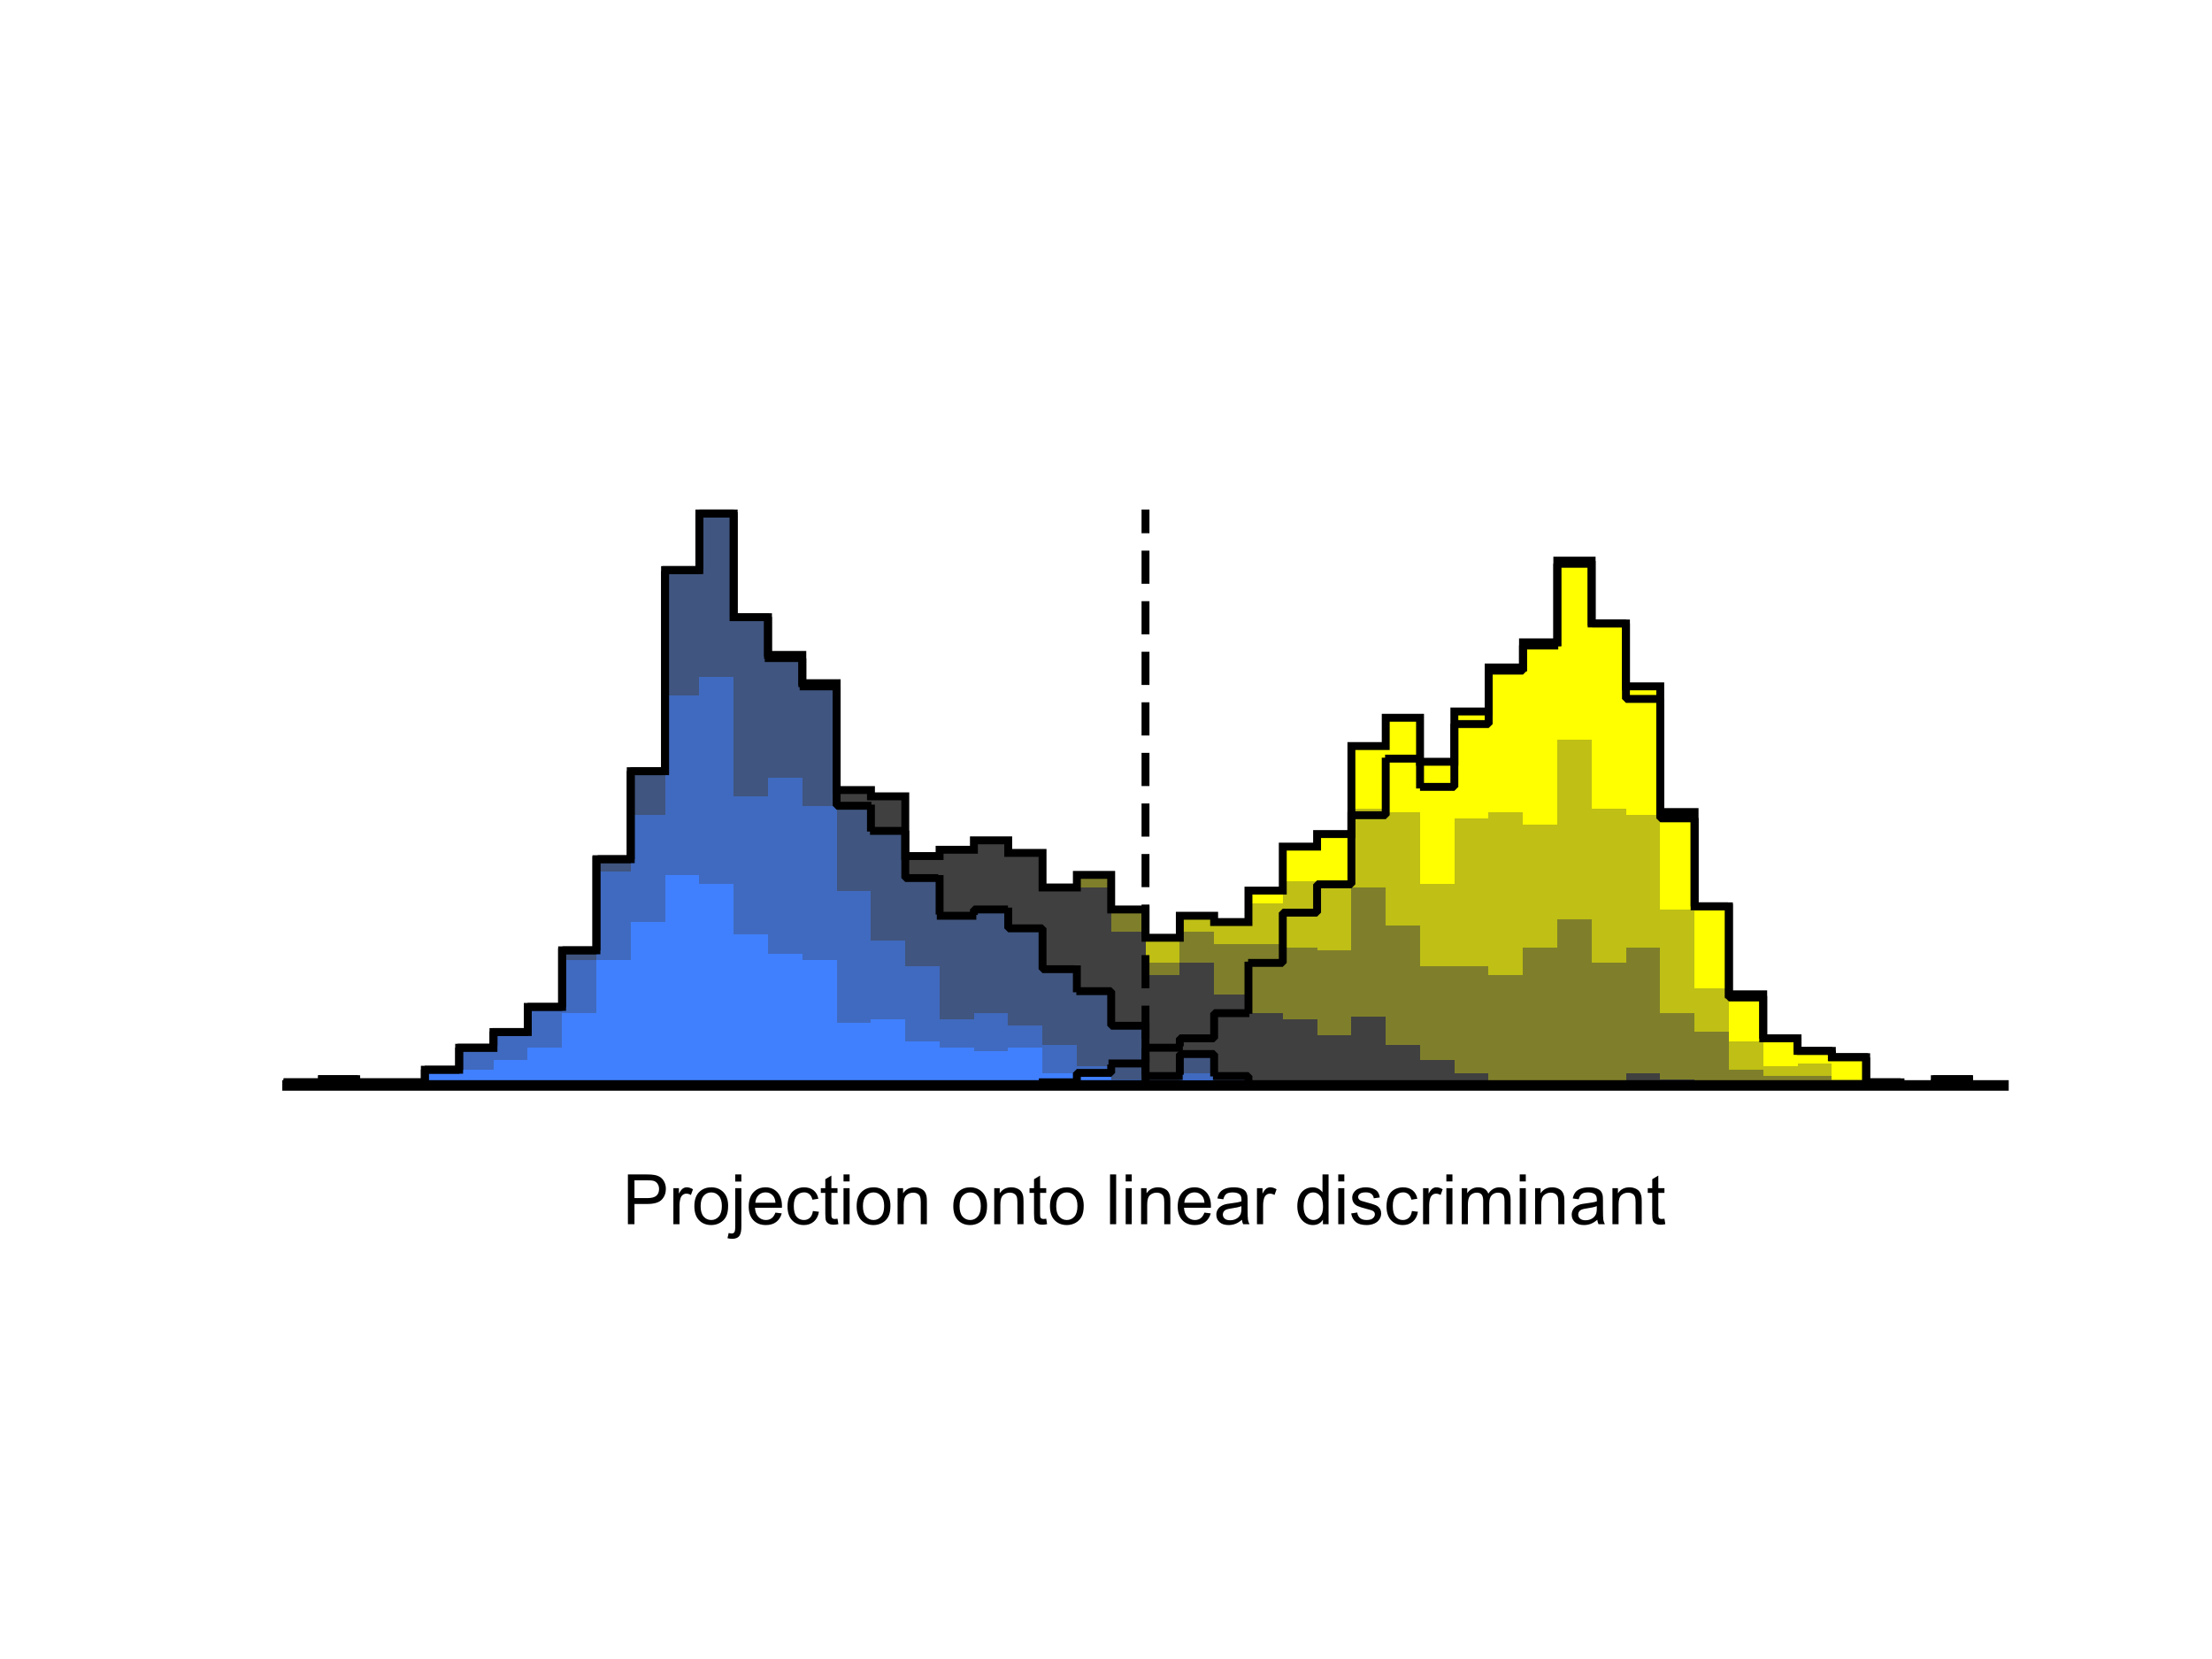 <?xml version="1.0"?>
<!DOCTYPE svg PUBLIC '-//W3C//DTD SVG 1.0//EN'
          'http://www.w3.org/TR/2001/REC-SVG-20010904/DTD/svg10.dtd'>
<svg xmlns:xlink="http://www.w3.org/1999/xlink" style="fill-opacity:1; color-rendering:auto; color-interpolation:auto; text-rendering:auto; stroke:black; stroke-linecap:square; stroke-miterlimit:10; shape-rendering:auto; stroke-opacity:1; fill:black; stroke-dasharray:none; font-weight:normal; stroke-width:1; font-family:'Dialog'; font-style:normal; stroke-linejoin:miter; font-size:12px; stroke-dashoffset:0; image-rendering:auto;" width="700" height="525" xmlns="http://www.w3.org/2000/svg"
><rect width="100%" height="100%" fill="#333333" stroke="none"/><!--Generated by the Batik Graphics2D SVG Generator--><defs id="genericDefs"
  /><g
  ><defs id="defs1"
    ><clipPath clipPathUnits="userSpaceOnUse" id="clipPath1"
      ><path d="M0 0 L700 0 L700 525 L0 525 L0 0 Z"
      /></clipPath
    ></defs
    ><g style="fill:white; stroke:white;"
    ><rect x="0" y="0" width="700" style="clip-path:url(#clipPath1); stroke:none;" height="525"
    /></g
    ><g style="fill:white; text-rendering:optimizeSpeed; color-rendering:optimizeSpeed; image-rendering:optimizeSpeed; shape-rendering:crispEdges; stroke:white; color-interpolation:sRGB;"
    ><rect x="0" width="700" height="525" y="0" style="stroke:none;"
      /><path d="M101.86 343.5 L101.86 342.505 L91 342.505 L91 343.5 ZM112.72 343.5 L112.72 341.511 L101.86 341.511 L101.86 343.5 ZM123.58 342.505 L112.72 342.505 L112.72 343.5 L123.58 343.5 L134.44 343.5 L134.44 342.505 ZM145.3 343.5 L145.3 338.527 L134.44 338.527 L134.44 343.5 ZM156.16 343.5 L156.16 331.566 L145.3 331.566 L145.3 343.5 ZM167.02 343.5 L167.02 326.593 L156.16 326.593 L156.16 343.5 ZM177.88 343.5 L177.88 318.637 L167.02 318.637 L167.02 343.5 ZM188.74 343.5 L188.74 300.736 L177.88 300.736 L177.88 343.5 ZM199.6 343.5 L199.6 271.896 L188.74 271.896 L188.74 343.5 ZM210.46 343.5 L210.46 244.049 L199.6 244.049 L199.6 343.5 ZM221.32 343.5 L221.32 180.401 L210.46 180.401 L210.46 343.5 ZM232.18 343.5 L232.18 162.5 L221.32 162.5 L221.32 343.5 ZM243.04 343.5 L243.04 195.319 L232.18 195.319 L232.18 343.5 ZM253.9 343.5 L253.9 207.253 L243.04 207.253 L243.04 343.5 ZM264.76 343.5 L264.76 216.203 L253.9 216.203 L253.9 343.5 ZM275.62 343.5 L275.62 250.017 L264.76 250.017 L264.76 343.5 ZM286.48 343.5 L286.48 252.006 L275.62 252.006 L275.62 343.5 ZM297.34 343.5 L297.34 270.901 L286.48 270.901 L286.48 343.5 ZM308.2 343.5 L308.2 268.912 L297.34 268.912 L297.34 343.5 ZM319.06 343.5 L319.06 265.929 L308.2 265.929 L308.2 343.5 ZM329.92 343.5 L329.92 269.907 L319.06 269.907 L319.06 343.5 ZM340.78 343.5 L340.78 280.846 L329.92 280.846 L329.92 343.5 ZM351.64 343.5 L351.64 276.868 L340.78 276.868 L340.78 343.5 ZM362.5 343.5 L362.5 287.808 L351.64 287.808 L351.64 343.5 ZM373.36 343.5 L373.36 296.758 L362.5 296.758 L362.5 343.5 ZM384.22 343.5 L384.22 289.797 L373.36 289.797 L373.36 343.5 ZM395.08 343.5 L395.08 291.786 L384.22 291.786 L384.22 343.5 ZM405.94 343.5 L405.94 281.841 L395.08 281.841 L395.08 343.5 ZM416.8 343.5 L416.8 267.918 L405.94 267.918 L405.94 343.5 ZM427.66 343.5 L427.66 263.94 L416.8 263.94 L416.8 343.5 ZM438.52 343.5 L438.52 236.093 L427.66 236.093 L427.66 343.5 ZM449.38 343.5 L449.38 227.143 L438.52 227.143 L438.52 343.5 ZM460.24 343.5 L460.24 241.066 L449.38 241.066 L449.38 343.5 ZM471.1 343.5 L471.1 225.154 L460.24 225.154 L460.24 343.5 ZM481.96 343.5 L481.96 211.231 L471.1 211.231 L471.1 343.5 ZM492.82 343.5 L492.82 203.275 L481.96 203.275 L481.96 343.5 ZM503.68 343.5 L503.68 177.418 L492.82 177.418 L492.82 343.5 ZM514.54 343.5 L514.54 197.308 L503.68 197.308 L503.68 343.5 ZM525.4 343.5 L525.4 217.198 L514.54 217.198 L514.54 343.5 ZM536.26 343.5 L536.26 256.978 L525.4 256.978 L525.4 343.5 ZM547.12 343.5 L547.12 286.813 L536.26 286.813 L536.26 343.5 ZM557.98 343.5 L557.98 314.659 L547.12 314.659 L547.12 343.5 ZM568.84 343.5 L568.84 328.582 L557.98 328.582 L557.98 343.5 ZM579.7 343.5 L579.7 332.56 L568.84 332.56 L568.84 343.5 ZM590.56 343.5 L590.56 334.549 L579.7 334.549 L579.7 343.5 ZM601.42 343.5 L601.42 342.505 L590.56 342.505 L590.56 343.5 ZM623.14 343.5 L623.14 341.511 L612.28 341.511 L612.28 343.5 Z" style="fill:yellow; stroke:none;"
      /><path d="M101.86 343.5 L101.86 342.505 L91 342.505 L91 343.5 ZM112.72 343.5 L112.72 341.511 L101.86 341.511 L101.86 343.5 ZM123.58 342.505 L112.72 342.505 L112.72 343.5 L123.58 343.5 L134.44 343.5 L134.44 342.505 ZM145.3 343.5 L145.3 338.527 L134.44 338.527 L134.44 343.5 ZM156.16 343.5 L156.16 331.566 L145.3 331.566 L145.3 343.5 ZM167.02 343.5 L167.02 326.593 L156.16 326.593 L156.16 343.5 ZM177.88 343.5 L177.88 318.637 L167.02 318.637 L167.02 343.5 ZM188.74 343.5 L188.74 300.736 L177.88 300.736 L177.88 343.5 ZM199.6 343.5 L199.6 271.896 L188.74 271.896 L188.74 343.5 ZM210.46 343.5 L210.46 244.049 L199.6 244.049 L199.6 343.5 ZM221.32 343.5 L221.32 180.401 L210.46 180.401 L210.46 343.5 ZM232.18 343.5 L232.18 162.5 L221.32 162.5 L221.32 343.5 ZM243.04 343.5 L243.04 195.319 L232.18 195.319 L232.18 343.5 ZM253.9 343.5 L253.9 207.253 L243.04 207.253 L243.04 343.5 ZM264.76 343.5 L264.76 216.203 L253.9 216.203 L253.9 343.5 ZM275.62 343.5 L275.62 250.017 L264.76 250.017 L264.76 343.5 ZM286.48 343.5 L286.48 252.006 L275.62 252.006 L275.62 343.5 ZM297.34 343.5 L297.34 270.901 L286.48 270.901 L286.48 343.5 ZM308.2 343.5 L308.2 268.912 L297.34 268.912 L297.34 343.5 ZM319.06 343.5 L319.06 265.929 L308.2 265.929 L308.2 343.5 ZM329.92 343.5 L329.92 269.907 L319.06 269.907 L319.06 343.5 ZM340.78 343.5 L340.78 280.846 L329.92 280.846 L329.92 343.5 ZM351.64 343.5 L351.64 276.868 L340.78 276.868 L340.78 343.5 ZM362.5 343.5 L362.5 287.808 L351.64 287.808 L351.64 343.5 ZM373.36 343.5 L373.36 297.753 L362.5 297.753 L362.5 343.5 ZM384.22 343.5 L384.22 289.797 L373.36 289.797 L373.36 343.5 ZM395.08 343.5 L395.08 291.786 L384.22 291.786 L384.22 343.5 ZM405.94 343.5 L405.94 285.819 L395.08 285.819 L395.08 343.5 ZM416.8 343.5 L416.8 278.857 L405.94 278.857 L405.94 343.5 ZM427.66 343.5 L427.66 280.846 L416.8 280.846 L416.8 343.5 ZM438.52 343.5 L438.52 255.983 L427.66 255.983 L427.66 343.5 ZM449.38 343.5 L449.38 256.978 L438.52 256.978 L438.52 343.5 ZM460.24 343.5 L460.24 279.852 L449.38 279.852 L449.38 343.5 ZM471.1 343.5 L471.1 258.967 L460.24 258.967 L460.24 343.5 ZM481.96 343.5 L481.96 256.978 L471.1 256.978 L471.1 343.5 ZM492.82 343.5 L492.82 260.956 L481.96 260.956 L481.96 343.5 ZM503.68 343.5 L503.68 234.104 L492.82 234.104 L492.82 343.5 ZM514.54 343.5 L514.54 255.983 L503.68 255.983 L503.68 343.5 ZM525.4 343.5 L525.4 257.973 L514.54 257.973 L514.54 343.5 ZM536.26 343.5 L536.26 287.808 L525.4 287.808 L525.4 343.5 ZM547.12 343.5 L547.12 312.67 L536.26 312.67 L536.26 343.5 ZM557.98 343.5 L557.98 329.577 L547.12 329.577 L547.12 343.5 ZM568.84 343.5 L568.84 337.533 L557.98 337.533 L557.98 343.5 ZM579.7 343.5 L579.7 336.538 L568.84 336.538 L568.84 343.5 ZM590.56 343.5 L590.56 341.511 L579.7 341.511 L579.7 343.5 Z" style="fill:rgb(191,191,21); stroke:none;"
      /><path d="M101.86 343.5 L101.86 342.505 L91 342.505 L91 343.5 ZM112.72 343.5 L112.72 341.511 L101.86 341.511 L101.86 343.5 ZM123.58 342.505 L112.72 342.505 L112.72 343.5 L123.58 343.5 L134.44 343.5 L134.44 342.505 ZM145.3 343.5 L145.3 338.527 L134.44 338.527 L134.44 343.5 ZM156.16 343.5 L156.16 331.566 L145.3 331.566 L145.3 343.5 ZM167.02 343.5 L167.02 326.593 L156.16 326.593 L156.16 343.5 ZM177.88 343.5 L177.88 318.637 L167.02 318.637 L167.02 343.5 ZM188.74 343.5 L188.74 300.736 L177.88 300.736 L177.88 343.5 ZM199.6 343.5 L199.6 271.896 L188.74 271.896 L188.74 343.5 ZM210.46 343.5 L210.46 244.049 L199.6 244.049 L199.6 343.5 ZM221.32 343.5 L221.32 180.401 L210.46 180.401 L210.46 343.5 ZM232.18 343.5 L232.18 162.5 L221.32 162.5 L221.32 343.5 ZM243.04 343.5 L243.04 195.319 L232.18 195.319 L232.18 343.5 ZM253.9 343.5 L253.9 207.253 L243.04 207.253 L243.04 343.5 ZM264.76 343.5 L264.76 216.203 L253.9 216.203 L253.9 343.5 ZM275.62 343.5 L275.62 250.017 L264.76 250.017 L264.76 343.5 ZM286.48 343.5 L286.48 252.006 L275.62 252.006 L275.62 343.5 ZM297.34 343.5 L297.34 270.901 L286.48 270.901 L286.48 343.5 ZM308.2 343.5 L308.2 268.912 L297.34 268.912 L297.34 343.5 ZM319.06 343.5 L319.06 265.929 L308.2 265.929 L308.2 343.5 ZM329.92 343.5 L329.92 269.907 L319.06 269.907 L319.06 343.5 ZM340.78 343.5 L340.78 281.841 L329.92 281.841 L329.92 343.5 ZM351.64 343.5 L351.64 277.863 L340.78 277.863 L340.78 343.5 ZM362.5 343.5 L362.5 287.808 L351.64 287.808 L351.64 343.5 ZM373.36 343.5 L373.36 304.714 L362.5 304.714 L362.5 343.5 ZM384.22 343.5 L384.22 294.769 L373.36 294.769 L373.36 343.5 ZM395.08 298.747 L384.22 298.747 L384.22 343.5 L395.08 343.5 L405.94 343.5 L405.94 298.747 ZM416.8 343.5 L416.8 299.742 L405.94 299.742 L405.94 343.5 ZM427.66 343.5 L427.66 300.736 L416.8 300.736 L416.8 343.5 ZM438.52 343.5 L438.52 280.846 L427.66 280.846 L427.66 343.5 ZM449.38 343.5 L449.38 292.78 L438.52 292.78 L438.52 343.5 ZM460.24 305.709 L449.38 305.709 L449.38 343.5 L460.24 343.5 L471.1 343.5 L471.1 305.709 ZM481.96 343.5 L481.96 308.692 L471.1 308.692 L471.1 343.5 ZM492.82 343.5 L492.82 299.742 L481.96 299.742 L481.96 343.5 ZM503.68 343.5 L503.68 290.791 L492.82 290.791 L492.82 343.5 ZM514.54 343.5 L514.54 304.714 L503.68 304.714 L503.68 343.5 ZM525.4 343.5 L525.4 299.742 L514.54 299.742 L514.54 343.5 ZM536.26 343.5 L536.26 320.626 L525.4 320.626 L525.4 343.5 ZM547.12 343.5 L547.12 326.593 L536.26 326.593 L536.26 343.5 ZM557.98 343.5 L557.98 338.527 L547.12 338.527 L547.12 343.5 ZM568.84 340.517 L557.98 340.517 L557.98 343.5 L568.84 343.5 L579.7 343.5 L579.7 340.517 ZM590.56 343.5 L590.56 342.505 L579.7 342.505 L579.7 343.5 Z" style="fill:rgb(127,127,43); stroke:none;"
      /><path d="M101.86 343.5 L101.86 342.505 L91 342.505 L91 343.5 ZM112.72 343.5 L112.72 341.511 L101.86 341.511 L101.86 343.5 ZM123.58 342.505 L112.72 342.505 L112.72 343.5 L123.58 343.5 L134.44 343.5 L134.44 342.505 ZM145.3 343.5 L145.3 338.527 L134.44 338.527 L134.44 343.5 ZM156.16 343.5 L156.16 331.566 L145.3 331.566 L145.3 343.5 ZM167.02 343.5 L167.02 326.593 L156.16 326.593 L156.16 343.5 ZM177.88 343.5 L177.88 318.637 L167.02 318.637 L167.02 343.5 ZM188.74 343.5 L188.74 300.736 L177.88 300.736 L177.88 343.5 ZM199.6 343.5 L199.6 271.896 L188.74 271.896 L188.74 343.5 ZM210.46 343.5 L210.46 244.049 L199.6 244.049 L199.6 343.5 ZM221.32 343.5 L221.32 180.401 L210.46 180.401 L210.46 343.5 ZM232.18 343.5 L232.18 162.5 L221.32 162.5 L221.32 343.5 ZM243.04 343.5 L243.04 195.319 L232.18 195.319 L232.18 343.5 ZM253.9 343.5 L253.9 207.253 L243.04 207.253 L243.04 343.5 ZM264.76 343.5 L264.76 216.203 L253.9 216.203 L253.9 343.5 ZM275.62 343.5 L275.62 250.017 L264.76 250.017 L264.76 343.5 ZM286.48 343.5 L286.48 252.006 L275.62 252.006 L275.62 343.5 ZM297.34 343.5 L297.34 270.901 L286.48 270.901 L286.48 343.5 ZM308.2 343.5 L308.2 268.912 L297.34 268.912 L297.34 343.5 ZM319.06 343.5 L319.06 265.929 L308.2 265.929 L308.2 343.5 ZM329.92 343.5 L329.92 269.907 L319.06 269.907 L319.06 343.5 ZM340.78 343.5 L340.78 281.841 L329.92 281.841 L329.92 343.5 ZM351.64 343.5 L351.64 280.846 L340.78 280.846 L340.78 343.5 ZM362.5 343.5 L362.5 294.769 L351.64 294.769 L351.64 343.5 ZM373.36 343.5 L373.36 308.692 L362.5 308.692 L362.5 343.5 ZM384.22 343.5 L384.22 304.714 L373.36 304.714 L373.36 343.5 ZM395.08 343.5 L395.08 314.659 L384.22 314.659 L384.22 343.5 ZM405.94 343.5 L405.94 320.626 L395.08 320.626 L395.08 343.5 ZM416.8 343.5 L416.8 322.615 L405.94 322.615 L405.94 343.5 ZM427.66 343.5 L427.66 327.588 L416.8 327.588 L416.8 343.5 ZM438.52 343.5 L438.52 321.621 L427.66 321.621 L427.66 343.5 ZM449.38 343.5 L449.38 330.571 L438.52 330.571 L438.52 343.5 ZM460.24 343.5 L460.24 335.544 L449.38 335.544 L449.38 343.5 ZM471.1 343.5 L471.1 339.522 L460.24 339.522 L460.24 343.5 ZM481.96 342.505 L471.1 342.505 L471.1 343.5 L481.96 343.5 L492.82 343.5 L503.68 343.5 L503.68 342.505 L492.82 342.505 ZM525.4 343.5 L525.4 339.522 L514.54 339.522 L514.54 343.5 ZM536.26 343.5 L536.26 341.511 L525.4 341.511 L525.4 343.5 ZM557.98 343.5 L557.98 342.505 L547.12 342.505 L547.12 343.5 Z" style="fill:rgb(64,64,64); stroke:none;"
      /><path d="M101.86 343.5 L101.86 342.505 L91 342.505 L91 343.5 ZM112.72 343.5 L112.72 341.511 L101.86 341.511 L101.86 343.5 ZM123.58 342.505 L112.72 342.505 L112.72 343.5 L123.58 343.5 L134.44 343.5 L134.44 342.505 ZM145.3 343.5 L145.3 338.527 L134.44 338.527 L134.44 343.5 ZM156.16 343.5 L156.16 331.566 L145.3 331.566 L145.3 343.5 ZM167.02 343.5 L167.02 326.593 L156.16 326.593 L156.16 343.5 ZM177.88 343.5 L177.88 318.637 L167.02 318.637 L167.02 343.5 ZM188.74 343.5 L188.74 300.736 L177.88 300.736 L177.88 343.5 ZM199.6 343.5 L199.6 271.896 L188.74 271.896 L188.74 343.5 ZM210.46 343.5 L210.46 244.049 L199.6 244.049 L199.6 343.5 ZM221.32 343.5 L221.32 180.401 L210.46 180.401 L210.46 343.5 ZM232.18 343.5 L232.18 162.5 L221.32 162.5 L221.32 343.5 ZM243.04 343.5 L243.04 195.319 L232.18 195.319 L232.18 343.5 ZM253.9 343.5 L253.9 208.247 L243.04 208.247 L243.04 343.5 ZM264.76 343.5 L264.76 217.198 L253.9 217.198 L253.9 343.5 ZM275.62 343.5 L275.62 254.989 L264.76 254.989 L264.76 343.5 ZM286.48 343.5 L286.48 262.945 L275.62 262.945 L275.62 343.5 ZM297.34 343.5 L297.34 277.863 L286.48 277.863 L286.48 343.5 ZM308.2 343.5 L308.2 289.797 L297.34 289.797 L297.34 343.5 ZM319.06 343.5 L319.06 287.808 L308.2 287.808 L308.2 343.5 ZM329.92 343.5 L329.92 293.775 L319.06 293.775 L319.06 343.5 ZM340.78 343.5 L340.78 306.703 L329.92 306.703 L329.92 343.5 ZM351.64 343.5 L351.64 313.665 L340.78 313.665 L340.78 343.5 ZM362.5 343.5 L362.5 324.604 L351.64 324.604 L351.64 343.5 ZM373.36 343.5 L373.36 340.517 L362.5 340.517 L362.5 343.5 ZM384.22 343.5 L384.22 333.555 L373.36 333.555 L373.36 343.5 ZM395.08 343.5 L395.08 340.517 L384.22 340.517 L384.22 343.5 Z" style="fill:rgb(64,85,127); stroke:none;"
      /><path d="M101.86 343.5 L101.86 342.505 L91 342.505 L91 343.5 ZM112.72 343.5 L112.72 341.511 L101.86 341.511 L101.86 343.5 ZM123.58 342.505 L112.72 342.505 L112.72 343.5 L123.58 343.5 L134.44 343.5 L134.44 342.505 ZM145.3 343.5 L145.3 338.527 L134.44 338.527 L134.44 343.5 ZM156.16 343.5 L156.16 332.56 L145.3 332.56 L145.3 343.5 ZM167.02 343.5 L167.02 327.588 L156.16 327.588 L156.16 343.5 ZM177.88 343.5 L177.88 319.632 L167.02 319.632 L167.02 343.5 ZM188.74 343.5 L188.74 303.72 L177.88 303.72 L177.88 343.5 ZM199.6 343.5 L199.6 275.874 L188.74 275.874 L188.74 343.5 ZM210.46 343.5 L210.46 257.973 L199.6 257.973 L199.6 343.5 ZM221.32 343.5 L221.32 220.181 L210.46 220.181 L210.46 343.5 ZM232.18 343.5 L232.18 214.214 L221.32 214.214 L221.32 343.5 ZM243.04 343.5 L243.04 252.006 L232.18 252.006 L232.18 343.5 ZM253.9 343.5 L253.9 246.038 L243.04 246.038 L243.04 343.5 ZM264.76 343.5 L264.76 254.989 L253.9 254.989 L253.9 343.5 ZM275.62 343.5 L275.62 281.841 L264.76 281.841 L264.76 343.5 ZM286.48 343.5 L286.48 297.753 L275.62 297.753 L275.62 343.5 ZM297.34 343.5 L297.34 305.709 L286.48 305.709 L286.48 343.5 ZM308.2 343.5 L308.2 322.615 L297.34 322.615 L297.34 343.5 ZM319.06 343.5 L319.06 320.626 L308.2 320.626 L308.2 343.5 ZM329.92 343.5 L329.92 324.604 L319.06 324.604 L319.06 343.5 ZM340.78 343.5 L340.78 330.571 L329.92 330.571 L329.92 343.5 ZM351.64 343.5 L351.64 337.533 L340.78 337.533 L340.78 343.5 ZM362.5 343.5 L362.5 341.511 L351.64 341.511 L351.64 343.5 ZM384.22 343.5 L384.22 339.522 L373.36 339.522 L373.36 343.5 ZM395.08 343.5 L395.08 342.505 L384.22 342.505 L384.22 343.5 Z" style="fill:rgb(64,106,191); stroke:none;"
      /><path d="M101.86 343.5 L101.86 342.505 L91 342.505 L91 343.5 ZM112.72 343.5 L112.72 341.511 L101.86 341.511 L101.86 343.5 ZM134.44 343.5 L134.44 342.505 L123.58 342.505 L123.58 343.5 ZM145.3 338.527 L134.44 338.527 L134.44 343.5 L145.3 343.5 L156.16 343.5 L156.16 338.527 ZM167.02 343.5 L167.02 335.544 L156.16 335.544 L156.16 343.5 ZM177.88 343.5 L177.88 331.566 L167.02 331.566 L167.02 343.5 ZM188.74 343.5 L188.74 320.626 L177.88 320.626 L177.88 343.5 ZM199.6 343.5 L199.6 303.72 L188.74 303.72 L188.74 343.5 ZM210.46 343.5 L210.46 291.786 L199.6 291.786 L199.6 343.5 ZM221.32 343.5 L221.32 276.868 L210.46 276.868 L210.46 343.5 ZM232.18 343.5 L232.18 279.852 L221.32 279.852 L221.32 343.5 ZM243.04 343.5 L243.04 295.764 L232.18 295.764 L232.18 343.5 ZM253.9 343.5 L253.9 301.731 L243.04 301.731 L243.04 343.5 ZM264.76 343.5 L264.76 303.72 L253.9 303.72 L253.9 343.5 ZM275.62 343.5 L275.62 323.61 L264.76 323.61 L264.76 343.5 ZM286.48 343.5 L286.48 322.615 L275.62 322.615 L275.62 343.5 ZM297.34 343.5 L297.34 329.577 L286.48 329.577 L286.48 343.5 ZM308.2 343.5 L308.2 331.566 L297.34 331.566 L297.34 343.5 ZM319.06 343.5 L319.06 332.56 L308.2 332.56 L308.2 343.5 ZM329.92 343.5 L329.92 331.566 L319.06 331.566 L319.06 343.5 ZM340.78 343.5 L340.78 339.522 L329.92 339.522 L329.92 343.5 ZM351.64 343.5 L351.64 340.517 L340.78 340.517 L340.78 343.5 ZM362.5 343.5 L362.5 342.505 L351.64 342.505 L351.64 343.5 ZM384.22 343.5 L384.22 341.511 L373.36 341.511 L373.36 343.5 ZM395.08 343.5 L395.08 342.505 L384.22 342.505 L384.22 343.5 Z" style="fill:rgb(64,128,255); stroke:none;"
    /></g
    ><g style="text-rendering:geometricPrecision; stroke-width:2.5; color-interpolation:linearRGB; color-rendering:optimizeQuality; stroke-linecap:butt; image-rendering:optimizeQuality;"
    ><path d="M91 342.505 L101.86 342.505 L101.86 341.511 L112.72 341.511 L112.72 342.505 L123.58 342.505 L123.58 342.505 L134.44 342.505 L134.44 338.527 L145.3 338.527 L145.3 331.566 L156.16 331.566 L156.16 326.593 L167.02 326.593 L167.02 318.637 L177.88 318.637 L177.88 300.736 L188.74 300.736 L188.74 271.896 L199.6 271.896 L199.6 244.049 L210.46 244.049 L210.46 180.401 L221.32 180.401 L221.32 162.5 L232.18 162.5 L232.18 195.319 L243.04 195.319 L243.04 207.253 L253.9 207.253 L253.9 216.203 L264.76 216.203 L264.76 250.017 L275.62 250.017 L275.62 252.006 L286.48 252.006 L286.48 270.901 L297.34 270.901 L297.34 268.912 L308.2 268.912 L308.2 265.929 L319.06 265.929 L319.06 269.907 L329.92 269.907 L329.92 280.846 L340.78 280.846 L340.78 276.868 L351.64 276.868 L351.64 287.808 L362.5 287.808 L362.5 296.758 L373.36 296.758 L373.36 289.797 L384.22 289.797 L384.22 291.786 L395.08 291.786 L395.08 281.841 L405.94 281.841 L405.94 267.918 L416.8 267.918 L416.8 263.94 L427.66 263.94 L427.66 236.093 L438.52 236.093 L438.52 227.143 L449.38 227.143 L449.38 241.066 L460.24 241.066 L460.24 225.154 L471.1 225.154 L471.1 211.231 L481.96 211.231 L481.96 203.275 L492.82 203.275 L492.82 177.418 L503.68 177.418 L503.68 197.308 L514.54 197.308 L514.54 217.198 L525.4 217.198 L525.4 256.978 L536.26 256.978 L536.26 286.813 L547.12 286.813 L547.12 314.659 L557.98 314.659 L557.98 328.582 L568.84 328.582 L568.84 332.56 L579.7 332.56 L579.7 334.549 L590.56 334.549 L590.56 342.505 L601.42 342.505 L601.42 343.5 L612.28 343.5 L612.28 341.511 L623.14 341.511 L623.14 343.5 L634 343.5 L634 343.5" style="fill:none; fill-rule:evenodd;"
      /><path style="fill:none; stroke-miterlimit:1; stroke-dasharray:2,2; fill-rule:evenodd; stroke-linejoin:bevel;" d="M91 342.505 L101.86 342.505 L101.86 341.511 L112.72 341.511 L112.72 342.505 L123.58 342.505 L123.58 342.505 L134.44 342.505 L134.44 338.527 L145.3 338.527 L145.3 331.566 L156.16 331.566 L156.16 326.593 L167.02 326.593 L167.02 318.637 L177.88 318.637 L177.88 300.736 L188.74 300.736 L188.74 271.896 L199.6 271.896 L199.6 244.049 L210.46 244.049 L210.46 180.401 L221.32 180.401 L221.32 162.5 L232.18 162.5 L232.18 195.319 L243.04 195.319 L243.04 208.247 L253.9 208.247 L253.9 217.198 L264.76 217.198 L264.76 254.989 L275.62 254.989 L275.62 262.945 L286.48 262.945 L286.48 277.863 L297.34 277.863 L297.34 289.797 L308.2 289.797 L308.2 287.808 L319.06 287.808 L319.06 293.775 L329.92 293.775 L329.92 306.703 L340.78 306.703 L340.78 313.665 L351.64 313.665 L351.64 324.604 L362.5 324.604 L362.5 340.517 L373.36 340.517 L373.36 333.555 L384.22 333.555 L384.22 340.517 L395.08 340.517 L395.08 343.5 L405.94 343.5 L405.94 343.5 L416.8 343.5 L416.8 343.5 L427.66 343.5 L427.66 343.5 L438.52 343.5 L438.52 343.5 L449.38 343.5 L449.38 343.5 L460.24 343.5 L460.24 343.5 L471.1 343.5 L471.1 343.5 L481.96 343.5 L481.96 343.5 L492.82 343.5 L492.82 343.5 L503.68 343.5 L503.68 343.5 L514.54 343.5 L514.54 343.5 L525.4 343.5 L525.4 343.5 L536.26 343.5 L536.26 343.5 L547.12 343.5 L547.12 343.5 L557.98 343.5 L557.98 343.5 L568.84 343.5 L568.84 343.5 L579.7 343.5 L579.7 343.5 L590.56 343.5 L590.56 343.5 L601.42 343.5 L601.42 343.5 L612.28 343.5 L612.28 343.5 L623.14 343.5 L623.14 343.5 L634 343.5 L634 343.5"
      /><path style="fill:none; stroke-miterlimit:1; stroke-dasharray:2,2; fill-rule:evenodd; stroke-linejoin:bevel;" d="M91 343.5 L101.86 343.5 L101.86 343.5 L112.72 343.5 L112.72 343.5 L123.58 343.5 L123.58 343.5 L134.44 343.5 L134.44 343.5 L145.3 343.5 L145.3 343.5 L156.16 343.5 L156.16 343.5 L167.02 343.5 L167.02 343.5 L177.88 343.5 L177.88 343.5 L188.74 343.5 L188.74 343.5 L199.6 343.5 L199.6 343.5 L210.46 343.5 L210.46 343.5 L221.32 343.5 L221.32 343.5 L232.18 343.5 L232.18 343.5 L243.04 343.5 L243.04 343.5 L253.9 343.5 L253.9 343.5 L264.76 343.5 L264.76 343.5 L275.62 343.5 L275.62 343.5 L286.48 343.5 L286.48 343.5 L297.34 343.5 L297.34 343.5 L308.2 343.5 L308.2 343.5 L319.06 343.5 L319.06 343.5 L329.92 343.5 L329.92 342.505 L340.78 342.505 L340.78 339.522 L351.64 339.522 L351.64 336.538 L362.5 336.538 L362.5 331.566 L373.36 331.566 L373.36 328.582 L384.22 328.582 L384.22 320.626 L395.08 320.626 L395.08 304.714 L405.94 304.714 L405.94 288.802 L416.8 288.802 L416.8 279.852 L427.66 279.852 L427.66 257.973 L438.52 257.973 L438.52 240.071 L449.38 240.071 L449.38 249.022 L460.24 249.022 L460.24 229.132 L471.1 229.132 L471.1 212.225 L481.96 212.225 L481.96 204.269 L492.82 204.269 L492.82 178.412 L503.68 178.412 L503.68 197.308 L514.54 197.308 L514.54 221.176 L525.4 221.176 L525.4 258.967 L536.26 258.967 L536.26 286.813 L547.12 286.813 L547.12 315.654 L557.98 315.654 L557.98 328.582 L568.84 328.582 L568.84 332.56 L579.7 332.56 L579.7 334.549 L590.56 334.549 L590.56 342.505 L601.42 342.505 L601.42 343.5 L612.28 343.5 L612.28 341.511 L623.14 341.511 L623.14 343.5 L634 343.5 L634 343.5"
      /><line x1="362.5" x2="362.5" y1="343.5" style="fill:none; stroke-linejoin:bevel; stroke-dasharray:8,8; stroke-miterlimit:1;" y2="162.5"
      /><line x1="91" x2="634" y1="343.5" style="stroke-linecap:square; fill:none; stroke-linejoin:round; stroke-width:3.333;" y2="343.5"
    /></g
    ><g transform="translate(362.5,364.408)" style="font-size:22px; text-rendering:geometricPrecision; color-rendering:optimizeQuality; image-rendering:optimizeQuality; font-family:'SansSerif'; color-interpolation:linearRGB;"
    ><path style="stroke:none;" d="M-163.797 23 L-163.797 7.25 L-157.859 7.25 Q-156.297 7.25 -155.469 7.406 Q-154.312 7.594 -153.523 8.141 Q-152.734 8.688 -152.258 9.664 Q-151.781 10.641 -151.781 11.812 Q-151.781 13.812 -153.062 15.203 Q-154.344 16.594 -157.672 16.594 L-161.719 16.594 L-161.719 23 L-163.797 23 ZM-161.719 14.734 L-157.641 14.734 Q-155.625 14.734 -154.781 13.984 Q-153.938 13.234 -153.938 11.875 Q-153.938 10.875 -154.43 10.172 Q-154.922 9.469 -155.75 9.25 Q-156.266 9.109 -157.688 9.109 L-161.719 9.109 L-161.719 14.734 ZM-149.404 23 L-149.404 11.594 L-147.654 11.594 L-147.654 13.328 Q-146.998 12.109 -146.428 11.719 Q-145.857 11.328 -145.185 11.328 Q-144.201 11.328 -143.201 11.953 L-143.857 13.75 Q-144.576 13.328 -145.279 13.328 Q-145.92 13.328 -146.42 13.711 Q-146.92 14.094 -147.139 14.766 Q-147.467 15.797 -147.467 17.031 L-147.467 23 L-149.404 23 ZM-142.766 17.297 Q-142.766 14.125 -141 12.594 Q-139.531 11.328 -137.422 11.328 Q-135.062 11.328 -133.57 12.875 Q-132.078 14.422 -132.078 17.141 Q-132.078 19.344 -132.742 20.602 Q-133.406 21.859 -134.664 22.562 Q-135.922 23.266 -137.422 23.266 Q-139.812 23.266 -141.289 21.727 Q-142.766 20.188 -142.766 17.297 ZM-140.781 17.297 Q-140.781 19.484 -139.828 20.578 Q-138.875 21.672 -137.422 21.672 Q-135.984 21.672 -135.023 20.57 Q-134.062 19.469 -134.062 17.234 Q-134.062 15.109 -135.023 14.023 Q-135.984 12.938 -137.422 12.938 Q-138.875 12.938 -139.828 14.023 Q-140.781 15.109 -140.781 17.297 ZM-129.827 9.5 L-129.827 7.25 L-127.89 7.25 L-127.89 9.5 L-129.827 9.5 ZM-132.28 27.422 L-131.905 25.781 Q-131.327 25.938 -130.999 25.938 Q-130.405 25.938 -130.116 25.547 Q-129.827 25.156 -129.827 23.578 L-129.827 11.594 L-127.89 11.594 L-127.89 23.625 Q-127.89 25.734 -128.436 26.562 Q-129.14 27.625 -130.765 27.625 Q-131.546 27.625 -132.28 27.422 ZM-117.111 19.328 L-115.111 19.578 Q-115.596 21.328 -116.869 22.297 Q-118.143 23.266 -120.143 23.266 Q-122.643 23.266 -124.103 21.719 Q-125.564 20.172 -125.564 17.391 Q-125.564 14.516 -124.088 12.922 Q-122.611 11.328 -120.236 11.328 Q-117.955 11.328 -116.502 12.891 Q-115.049 14.453 -115.049 17.281 Q-115.049 17.453 -115.064 17.797 L-123.58 17.797 Q-123.471 19.672 -122.51 20.672 Q-121.549 21.672 -120.127 21.672 Q-119.064 21.672 -118.314 21.109 Q-117.564 20.547 -117.111 19.328 ZM-123.471 16.203 L-117.096 16.203 Q-117.221 14.766 -117.83 14.047 Q-118.752 12.922 -120.221 12.922 Q-121.549 12.922 -122.455 13.812 Q-123.361 14.703 -123.471 16.203 ZM-105.251 18.828 L-103.345 19.062 Q-103.657 21.031 -104.939 22.148 Q-106.22 23.266 -108.095 23.266 Q-110.439 23.266 -111.86 21.734 Q-113.282 20.203 -113.282 17.344 Q-113.282 15.484 -112.673 14.102 Q-112.064 12.719 -110.806 12.023 Q-109.548 11.328 -108.079 11.328 Q-106.22 11.328 -105.04 12.273 Q-103.86 13.219 -103.532 14.938 L-105.407 15.234 Q-105.673 14.078 -106.36 13.5 Q-107.048 12.922 -108.001 12.922 Q-109.47 12.922 -110.384 13.969 Q-111.298 15.016 -111.298 17.281 Q-111.298 19.578 -110.415 20.625 Q-109.532 21.672 -108.11 21.672 Q-106.97 21.672 -106.212 20.969 Q-105.454 20.266 -105.251 18.828 ZM-97.47 21.266 L-97.189 22.984 Q-98.001 23.156 -98.657 23.156 Q-99.704 23.156 -100.282 22.82 Q-100.86 22.484 -101.095 21.945 Q-101.329 21.406 -101.329 19.656 L-101.329 13.094 L-102.751 13.094 L-102.751 11.594 L-101.329 11.594 L-101.329 8.766 L-99.407 7.609 L-99.407 11.594 L-97.47 11.594 L-97.47 13.094 L-99.407 13.094 L-99.407 19.766 Q-99.407 20.594 -99.306 20.828 Q-99.204 21.062 -98.978 21.203 Q-98.751 21.344 -98.314 21.344 Q-98.001 21.344 -97.47 21.266 ZM-95.561 9.469 L-95.561 7.25 L-93.639 7.25 L-93.639 9.469 L-95.561 9.469 ZM-95.561 23 L-95.561 11.594 L-93.639 11.594 L-93.639 23 L-95.561 23 ZM-91.407 17.297 Q-91.407 14.125 -89.642 12.594 Q-88.173 11.328 -86.064 11.328 Q-83.704 11.328 -82.212 12.875 Q-80.72 14.422 -80.72 17.141 Q-80.72 19.344 -81.384 20.602 Q-82.048 21.859 -83.306 22.562 Q-84.564 23.266 -86.064 23.266 Q-88.454 23.266 -89.931 21.727 Q-91.407 20.188 -91.407 17.297 ZM-89.423 17.297 Q-89.423 19.484 -88.47 20.578 Q-87.517 21.672 -86.064 21.672 Q-84.626 21.672 -83.665 20.57 Q-82.704 19.469 -82.704 17.234 Q-82.704 15.109 -83.665 14.023 Q-84.626 12.938 -86.064 12.938 Q-87.517 12.938 -88.47 14.023 Q-89.423 15.109 -89.423 17.297 ZM-78.453 23 L-78.453 11.594 L-76.719 11.594 L-76.719 13.219 Q-75.453 11.328 -73.078 11.328 Q-72.047 11.328 -71.188 11.703 Q-70.328 12.078 -69.898 12.68 Q-69.469 13.281 -69.297 14.109 Q-69.188 14.641 -69.188 15.984 L-69.188 23 L-71.125 23 L-71.125 16.062 Q-71.125 14.875 -71.344 14.289 Q-71.562 13.703 -72.141 13.359 Q-72.719 13.016 -73.5 13.016 Q-74.734 13.016 -75.625 13.797 Q-76.516 14.578 -76.516 16.766 L-76.516 23 L-78.453 23 ZM-60.824 17.297 Q-60.824 14.125 -59.059 12.594 Q-57.59 11.328 -55.48 11.328 Q-53.121 11.328 -51.629 12.875 Q-50.137 14.422 -50.137 17.141 Q-50.137 19.344 -50.801 20.602 Q-51.465 21.859 -52.723 22.562 Q-53.98 23.266 -55.48 23.266 Q-57.871 23.266 -59.348 21.727 Q-60.824 20.188 -60.824 17.297 ZM-58.84 17.297 Q-58.84 19.484 -57.887 20.578 Q-56.934 21.672 -55.48 21.672 Q-54.043 21.672 -53.082 20.57 Q-52.121 19.469 -52.121 17.234 Q-52.121 15.109 -53.082 14.023 Q-54.043 12.938 -55.48 12.938 Q-56.934 12.938 -57.887 14.023 Q-58.84 15.109 -58.84 17.297 ZM-47.87 23 L-47.87 11.594 L-46.136 11.594 L-46.136 13.219 Q-44.87 11.328 -42.495 11.328 Q-41.464 11.328 -40.605 11.703 Q-39.745 12.078 -39.315 12.68 Q-38.886 13.281 -38.714 14.109 Q-38.605 14.641 -38.605 15.984 L-38.605 23 L-40.542 23 L-40.542 16.062 Q-40.542 14.875 -40.761 14.289 Q-40.98 13.703 -41.558 13.359 Q-42.136 13.016 -42.917 13.016 Q-44.151 13.016 -45.042 13.797 Q-45.933 14.578 -45.933 16.766 L-45.933 23 L-47.87 23 ZM-31.416 21.266 L-31.135 22.984 Q-31.947 23.156 -32.603 23.156 Q-33.65 23.156 -34.228 22.82 Q-34.807 22.484 -35.041 21.945 Q-35.275 21.406 -35.275 19.656 L-35.275 13.094 L-36.697 13.094 L-36.697 11.594 L-35.275 11.594 L-35.275 8.766 L-33.353 7.609 L-33.353 11.594 L-31.416 11.594 L-31.416 13.094 L-33.353 13.094 L-33.353 19.766 Q-33.353 20.594 -33.252 20.828 Q-33.15 21.062 -32.924 21.203 Q-32.697 21.344 -32.26 21.344 Q-31.947 21.344 -31.416 21.266 ZM-30.241 17.297 Q-30.241 14.125 -28.476 12.594 Q-27.007 11.328 -24.898 11.328 Q-22.538 11.328 -21.046 12.875 Q-19.554 14.422 -19.554 17.141 Q-19.554 19.344 -20.218 20.602 Q-20.882 21.859 -22.14 22.562 Q-23.398 23.266 -24.898 23.266 Q-27.288 23.266 -28.765 21.727 Q-30.241 20.188 -30.241 17.297 ZM-28.257 17.297 Q-28.257 19.484 -27.304 20.578 Q-26.351 21.672 -24.898 21.672 Q-23.46 21.672 -22.499 20.57 Q-21.538 19.469 -21.538 17.234 Q-21.538 15.109 -22.499 14.023 Q-23.46 12.938 -24.898 12.938 Q-26.351 12.938 -27.304 14.023 Q-28.257 15.109 -28.257 17.297 ZM-11.222 23 L-11.222 7.25 L-9.284 7.25 L-9.284 23 L-11.222 23 ZM-6.271 9.469 L-6.271 7.25 L-4.35 7.25 L-4.35 9.469 L-6.271 9.469 ZM-6.271 23 L-6.271 11.594 L-4.35 11.594 L-4.35 23 L-6.271 23 ZM-1.399 23 L-1.399 11.594 L0.335 11.594 L0.335 13.219 Q1.601 11.328 3.976 11.328 Q5.007 11.328 5.866 11.703 Q6.726 12.078 7.155 12.68 Q7.585 13.281 7.757 14.109 Q7.866 14.641 7.866 15.984 L7.866 23 L5.929 23 L5.929 16.062 Q5.929 14.875 5.71 14.289 Q5.491 13.703 4.913 13.359 Q4.335 13.016 3.554 13.016 Q2.319 13.016 1.429 13.797 Q0.538 14.578 0.538 16.766 L0.538 23 L-1.399 23 ZM18.648 19.328 L20.648 19.578 Q20.164 21.328 18.891 22.297 Q17.617 23.266 15.617 23.266 Q13.117 23.266 11.656 21.719 Q10.195 20.172 10.195 17.391 Q10.195 14.516 11.672 12.922 Q13.148 11.328 15.523 11.328 Q17.805 11.328 19.258 12.891 Q20.711 14.453 20.711 17.281 Q20.711 17.453 20.695 17.797 L12.18 17.797 Q12.289 19.672 13.25 20.672 Q14.211 21.672 15.633 21.672 Q16.695 21.672 17.445 21.109 Q18.195 20.547 18.648 19.328 ZM12.289 16.203 L18.664 16.203 Q18.539 14.766 17.93 14.047 Q17.008 12.922 15.539 12.922 Q14.211 12.922 13.305 13.812 Q12.398 14.703 12.289 16.203 ZM30.509 21.594 Q29.446 22.5 28.446 22.883 Q27.446 23.266 26.306 23.266 Q24.431 23.266 23.423 22.344 Q22.415 21.422 22.415 19.984 Q22.415 19.156 22.798 18.461 Q23.181 17.766 23.798 17.352 Q24.415 16.938 25.181 16.719 Q25.759 16.562 26.899 16.422 Q29.243 16.141 30.352 15.766 Q30.368 15.359 30.368 15.25 Q30.368 14.078 29.821 13.594 Q29.071 12.938 27.618 12.938 Q26.243 12.938 25.595 13.414 Q24.946 13.891 24.634 15.109 L22.743 14.844 Q23.009 13.625 23.595 12.883 Q24.181 12.141 25.298 11.734 Q26.415 11.328 27.899 11.328 Q29.352 11.328 30.267 11.672 Q31.181 12.016 31.61 12.539 Q32.04 13.062 32.212 13.859 Q32.306 14.359 32.306 15.641 L32.306 18.219 Q32.306 20.922 32.431 21.633 Q32.556 22.344 32.915 23 L30.899 23 Q30.602 22.391 30.509 21.594 ZM30.352 17.281 Q29.306 17.703 27.196 18 Q26.009 18.172 25.509 18.391 Q25.009 18.609 24.743 19.023 Q24.477 19.438 24.477 19.938 Q24.477 20.719 25.064 21.234 Q25.649 21.75 26.774 21.75 Q27.899 21.75 28.767 21.258 Q29.634 20.766 30.04 19.922 Q30.352 19.266 30.352 17.984 L30.352 17.281 ZM35.275 23 L35.275 11.594 L37.025 11.594 L37.025 13.328 Q37.682 12.109 38.252 11.719 Q38.822 11.328 39.494 11.328 Q40.478 11.328 41.478 11.953 L40.822 13.75 Q40.103 13.328 39.4 13.328 Q38.76 13.328 38.26 13.711 Q37.76 14.094 37.541 14.766 Q37.213 15.797 37.213 17.031 L37.213 23 L35.275 23 ZM56.151 23 L56.151 21.562 Q55.058 23.266 52.948 23.266 Q51.589 23.266 50.448 22.508 Q49.308 21.75 48.675 20.406 Q48.042 19.062 48.042 17.312 Q48.042 15.594 48.612 14.203 Q49.183 12.812 50.323 12.07 Q51.464 11.328 52.87 11.328 Q53.901 11.328 54.706 11.766 Q55.511 12.203 56.011 12.906 L56.011 7.25 L57.933 7.25 L57.933 23 L56.151 23 ZM50.026 17.312 Q50.026 19.5 50.956 20.586 Q51.886 21.672 53.136 21.672 Q54.401 21.672 55.292 20.633 Q56.183 19.594 56.183 17.469 Q56.183 15.125 55.276 14.031 Q54.37 12.938 53.058 12.938 Q51.761 12.938 50.894 13.992 Q50.026 15.047 50.026 17.312 ZM60.996 9.469 L60.996 7.25 L62.918 7.25 L62.918 9.469 L60.996 9.469 ZM60.996 23 L60.996 11.594 L62.918 11.594 L62.918 23 L60.996 23 ZM65.087 19.594 L67.009 19.297 Q67.165 20.438 67.899 21.055 Q68.634 21.672 69.962 21.672 Q71.29 21.672 71.939 21.125 Q72.587 20.578 72.587 19.859 Q72.587 19.203 72.009 18.828 Q71.618 18.562 70.04 18.172 Q67.899 17.625 67.079 17.234 Q66.259 16.844 65.837 16.148 Q65.415 15.453 65.415 14.625 Q65.415 13.859 65.767 13.211 Q66.118 12.562 66.712 12.125 Q67.165 11.797 67.946 11.562 Q68.728 11.328 69.618 11.328 Q70.962 11.328 71.978 11.719 Q72.993 12.109 73.478 12.766 Q73.962 13.422 74.134 14.531 L72.243 14.797 Q72.118 13.906 71.501 13.414 Q70.884 12.922 69.759 12.922 Q68.415 12.922 67.853 13.359 Q67.29 13.797 67.29 14.391 Q67.29 14.766 67.524 15.078 Q67.759 15.391 68.259 15.594 Q68.556 15.688 69.962 16.078 Q72.024 16.625 72.837 16.977 Q73.649 17.328 74.11 17.992 Q74.571 18.656 74.571 19.641 Q74.571 20.609 74.009 21.469 Q73.446 22.328 72.376 22.797 Q71.306 23.266 69.962 23.266 Q67.743 23.266 66.579 22.336 Q65.415 21.406 65.087 19.594 ZM84.306 18.828 L86.212 19.062 Q85.899 21.031 84.618 22.148 Q83.337 23.266 81.462 23.266 Q79.118 23.266 77.696 21.734 Q76.274 20.203 76.274 17.344 Q76.274 15.484 76.884 14.102 Q77.493 12.719 78.751 12.023 Q80.009 11.328 81.478 11.328 Q83.337 11.328 84.517 12.273 Q85.696 13.219 86.024 14.938 L84.149 15.234 Q83.884 14.078 83.196 13.5 Q82.509 12.922 81.556 12.922 Q80.087 12.922 79.173 13.969 Q78.259 15.016 78.259 17.281 Q78.259 19.578 79.142 20.625 Q80.024 21.672 81.446 21.672 Q82.587 21.672 83.345 20.969 Q84.103 20.266 84.306 18.828 ZM87.837 23 L87.837 11.594 L89.587 11.594 L89.587 13.328 Q90.243 12.109 90.814 11.719 Q91.384 11.328 92.056 11.328 Q93.04 11.328 94.04 11.953 L93.384 13.75 Q92.665 13.328 91.962 13.328 Q91.321 13.328 90.821 13.711 Q90.321 14.094 90.103 14.766 Q89.774 15.797 89.774 17.031 L89.774 23 L87.837 23 ZM95.21 9.469 L95.21 7.25 L97.132 7.25 L97.132 9.469 L95.21 9.469 ZM95.21 23 L95.21 11.594 L97.132 11.594 L97.132 23 L95.21 23 ZM100.082 23 L100.082 11.594 L101.816 11.594 L101.816 13.188 Q102.348 12.359 103.238 11.844 Q104.129 11.328 105.269 11.328 Q106.535 11.328 107.348 11.859 Q108.16 12.391 108.488 13.328 Q109.848 11.328 112.019 11.328 Q113.707 11.328 114.621 12.273 Q115.535 13.219 115.535 15.172 L115.535 23 L113.613 23 L113.613 15.812 Q113.613 14.656 113.426 14.141 Q113.238 13.625 112.746 13.32 Q112.254 13.016 111.582 13.016 Q110.379 13.016 109.582 13.812 Q108.785 14.609 108.785 16.375 L108.785 23 L106.863 23 L106.863 15.594 Q106.863 14.297 106.387 13.656 Q105.91 13.016 104.832 13.016 Q104.019 13.016 103.324 13.445 Q102.629 13.875 102.324 14.695 Q102.019 15.516 102.019 17.078 L102.019 23 L100.082 23 ZM118.424 9.469 L118.424 7.25 L120.346 7.25 L120.346 9.469 L118.424 9.469 ZM118.424 23 L118.424 11.594 L120.346 11.594 L120.346 23 L118.424 23 ZM123.296 23 L123.296 11.594 L125.03 11.594 L125.03 13.219 Q126.296 11.328 128.671 11.328 Q129.702 11.328 130.561 11.703 Q131.421 12.078 131.851 12.68 Q132.28 13.281 132.452 14.109 Q132.561 14.641 132.561 15.984 L132.561 23 L130.624 23 L130.624 16.062 Q130.624 14.875 130.405 14.289 Q130.186 13.703 129.608 13.359 Q129.03 13.016 128.249 13.016 Q127.015 13.016 126.124 13.797 Q125.233 14.578 125.233 16.766 L125.233 23 L123.296 23 ZM142.969 21.594 Q141.906 22.5 140.906 22.883 Q139.906 23.266 138.766 23.266 Q136.891 23.266 135.883 22.344 Q134.875 21.422 134.875 19.984 Q134.875 19.156 135.258 18.461 Q135.641 17.766 136.258 17.352 Q136.875 16.938 137.641 16.719 Q138.219 16.562 139.359 16.422 Q141.703 16.141 142.812 15.766 Q142.828 15.359 142.828 15.25 Q142.828 14.078 142.281 13.594 Q141.531 12.938 140.078 12.938 Q138.703 12.938 138.055 13.414 Q137.406 13.891 137.094 15.109 L135.203 14.844 Q135.469 13.625 136.055 12.883 Q136.641 12.141 137.758 11.734 Q138.875 11.328 140.359 11.328 Q141.812 11.328 142.727 11.672 Q143.641 12.016 144.07 12.539 Q144.5 13.062 144.672 13.859 Q144.766 14.359 144.766 15.641 L144.766 18.219 Q144.766 20.922 144.891 21.633 Q145.016 22.344 145.375 23 L143.359 23 Q143.062 22.391 142.969 21.594 ZM142.812 17.281 Q141.766 17.703 139.656 18 Q138.469 18.172 137.969 18.391 Q137.469 18.609 137.203 19.023 Q136.938 19.438 136.938 19.938 Q136.938 20.719 137.523 21.234 Q138.109 21.75 139.234 21.75 Q140.359 21.75 141.227 21.258 Q142.094 20.766 142.5 19.922 Q142.812 19.266 142.812 17.984 L142.812 17.281 ZM147.767 23 L147.767 11.594 L149.501 11.594 L149.501 13.219 Q150.767 11.328 153.142 11.328 Q154.173 11.328 155.032 11.703 Q155.892 12.078 156.321 12.68 Q156.751 13.281 156.923 14.109 Q157.032 14.641 157.032 15.984 L157.032 23 L155.095 23 L155.095 16.062 Q155.095 14.875 154.876 14.289 Q154.657 13.703 154.079 13.359 Q153.501 13.016 152.72 13.016 Q151.485 13.016 150.595 13.797 Q149.704 14.578 149.704 16.766 L149.704 23 L147.767 23 ZM164.221 21.266 L164.502 22.984 Q163.69 23.156 163.033 23.156 Q161.986 23.156 161.408 22.82 Q160.83 22.484 160.596 21.945 Q160.361 21.406 160.361 19.656 L160.361 13.094 L158.94 13.094 L158.94 11.594 L160.361 11.594 L160.361 8.766 L162.283 7.609 L162.283 11.594 L164.221 11.594 L164.221 13.094 L162.283 13.094 L162.283 19.766 Q162.283 20.594 162.385 20.828 Q162.486 21.062 162.713 21.203 Q162.94 21.344 163.377 21.344 Q163.69 21.344 164.221 21.266 Z"
    /></g
  ></g
></svg
>
